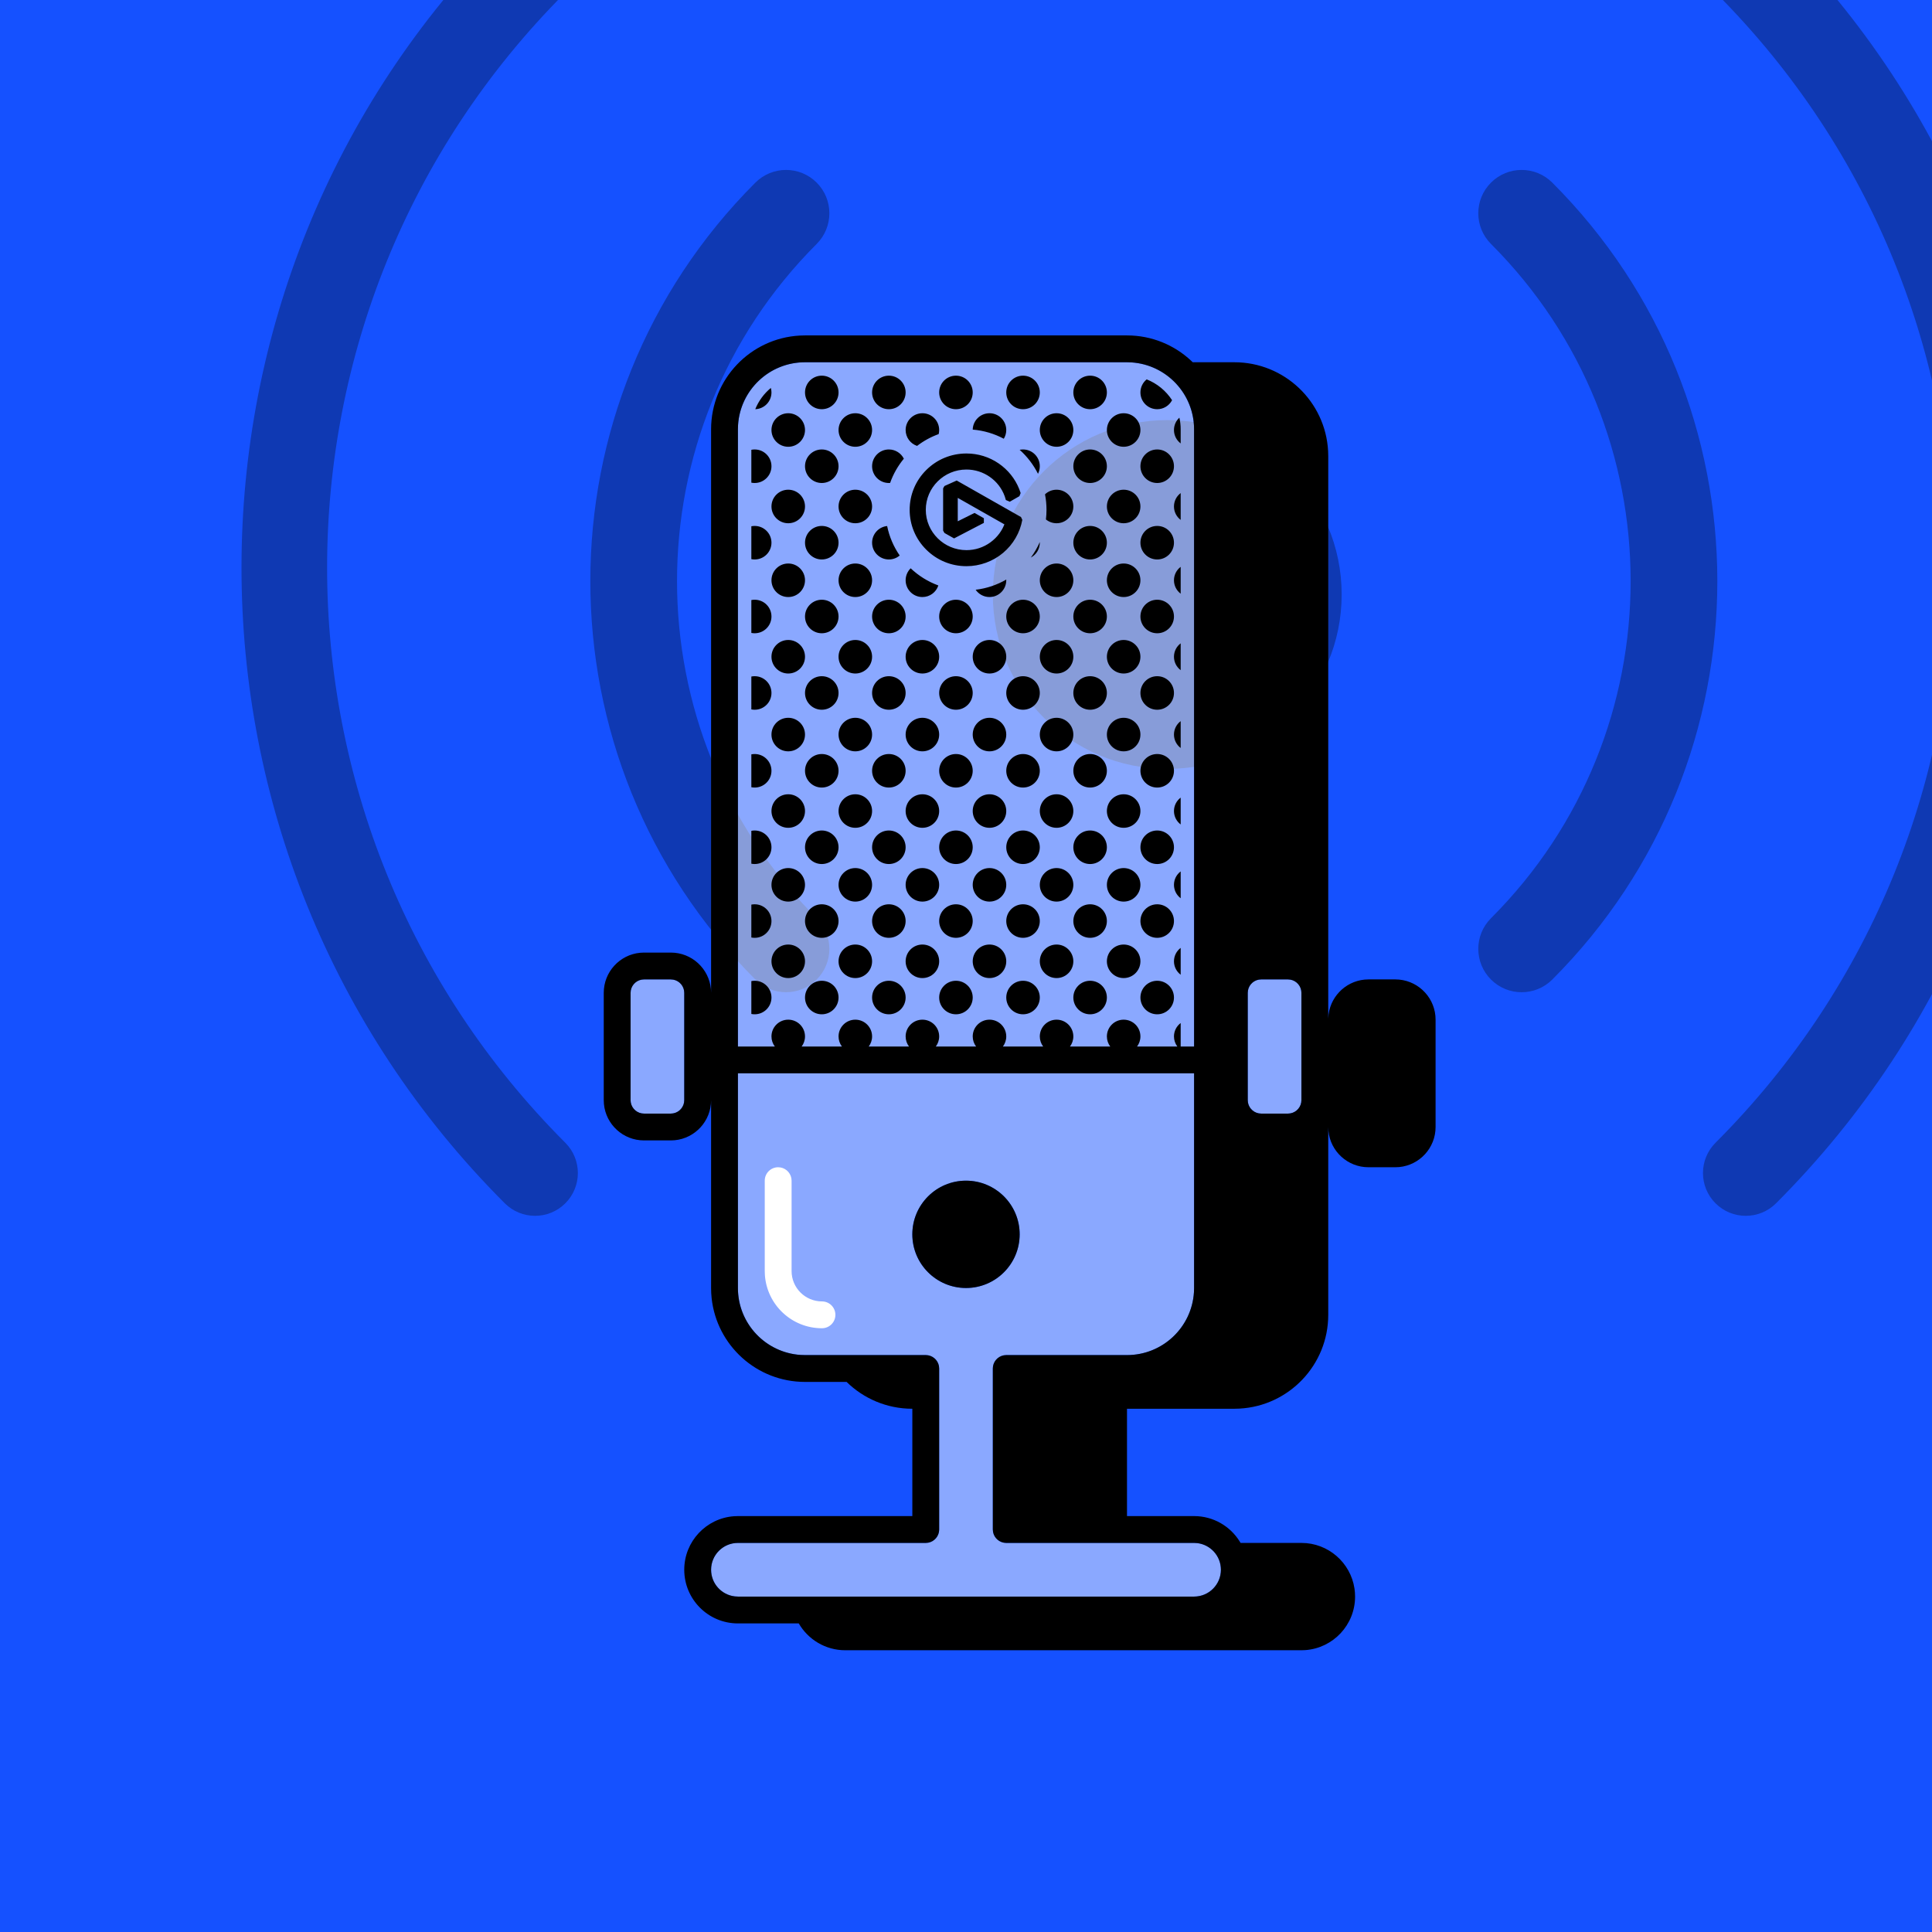 <?xml version="1.0" encoding="UTF-8"?>
<svg width="288px" height="288px" viewBox="0 0 288 288" version="1.1" xmlns="http://www.w3.org/2000/svg" xmlns:xlink="http://www.w3.org/1999/xlink">
    <!-- Generator: Sketch 64 (93537) - https://sketch.com -->
    <title>Input / Wave Stream</title>
    <desc>Created with Sketch.</desc>
    <g id="Input-/-Wave-Stream" stroke="none" stroke-width="1" fill="none" fill-rule="evenodd">
        <rect fill="#FFFFFF" x="0" y="0" width="288" height="288"></rect>
        <rect id="Background" fill="#1551FF" fill-rule="nonzero" x="0" y="0" width="288" height="288"></rect>
        <path d="M264.752,-10.131 C317.083,42.199 317.083,127.043 264.752,179.374 C262.26,181.865 258.22,181.865 255.728,179.374 C253.236,176.882 253.236,172.841 255.728,170.35 C303.075,123.003 303.075,46.239 255.728,-1.107 C253.236,-3.599 253.236,-7.639 255.728,-10.131 C258.22,-12.623 262.26,-12.623 264.752,-10.131 Z M84.272,-10.131 C86.764,-7.639 86.764,-3.599 84.272,-1.107 C36.925,46.239 36.925,123.003 84.272,170.35 C86.764,172.841 86.764,176.882 84.272,179.374 C81.78,181.865 77.74,181.865 75.248,179.374 C22.917,127.043 22.917,42.199 75.248,-10.131 C77.74,-12.623 81.78,-12.623 84.272,-10.131 Z M231.397,27.224 C264.201,60.028 264.201,113.214 231.397,146.018 C228.874,148.542 224.782,148.542 222.259,146.018 C219.736,143.495 219.736,139.404 222.259,136.88 C250.016,109.123 250.016,64.12 222.259,36.362 C219.736,33.839 219.736,29.748 222.259,27.224 C224.782,24.701 228.874,24.701 231.397,27.224 Z M121.741,27.224 C124.264,29.748 124.264,33.839 121.741,36.362 C93.984,64.12 93.984,109.123 121.741,136.88 C124.264,139.404 124.264,143.495 121.741,146.018 C119.218,148.542 115.126,148.542 112.603,146.018 C79.799,113.214 79.799,60.028 112.603,27.224 C115.126,24.701 119.218,24.701 121.741,27.224 Z M174,62.621 C188.359,62.621 200,74.262 200,88.621 C200,102.981 188.359,114.621 174,114.621 C159.641,114.621 148,102.981 148,88.621 C148,74.262 159.641,62.621 174,62.621 Z" id="Stream_bg" fill="#000000" fill-rule="nonzero" opacity="0.3"></path>
        <path d="M168,54 L168.658,54.021 C173.782,54.354 177.855,58.547 177.996,63.722 L178,64 L178,192 L177.979,192.658 C177.646,197.782 173.453,201.855 168.278,201.996 L168,202 L150,202 L149.64,202.032 C148.759,202.192 148.079,202.929 148.006,203.838 L148,204 L148,228 L148.032,228.36 C148.192,229.241 148.929,229.921 149.838,229.994 L150,230 L178,230 L178.466,230.027 C180.456,230.258 182,231.949 182,234 C182,236.142 180.316,237.891 178.2,237.995 L178,238 L110,238 L109.534,237.973 C107.544,237.742 106,236.051 106,234 C106,231.858 107.684,230.109 109.8,230.005 L110,230 L138,230 L138.36,229.968 C139.241,229.808 139.921,229.071 139.994,228.162 L140,228 L140,204 L139.968,203.64 C139.808,202.759 139.071,202.079 138.162,202.006 L138,202 L120,202 L119.342,201.979 C114.218,201.646 110.145,197.453 110.004,192.278 L110,192 L110,64 L110.021,63.342 C110.354,58.218 114.547,54.145 119.722,54.004 L120,54 L168,54 Z M144,176 C139.582,176 136,179.582 136,184 C136,188.418 139.582,192 144,192 C148.418,192 152,188.418 152,184 C152,179.582 148.418,176 144,176 Z M100,146 L100.36,146.032 C101.241,146.192 101.921,146.929 101.994,147.838 L102,148 L102,164 L101.968,164.36 C101.808,165.241 101.071,165.921 100.162,165.994 L100,166 L96,166 L95.64,165.968 C94.759,165.808 94.079,165.071 94.006,164.162 L94,164 L94,148 L94.032,147.64 C94.192,146.759 94.929,146.079 95.838,146.006 L96,146 L100,146 Z M192,146 L192.36,146.032 C193.241,146.192 193.921,146.929 193.994,147.838 L194,148 L194,164 L193.968,164.36 C193.808,165.241 193.071,165.921 192.162,165.994 L192,166 L188,166 L187.64,165.968 C186.759,165.808 186.079,165.071 186.006,164.162 L186,164 L186,148 L186.032,147.64 C186.192,146.759 186.929,146.079 187.838,146.006 L188,146 L192,146 Z" id="Icon-fill" fill="#FFFFFF" fill-rule="nonzero" opacity="0.5"></path>
        <path d="M168,50 C171.704,50 175.072,51.439 177.576,53.787 L177.812,54.014 L177.797,53.999 L184,54 C191.474,54 197.581,59.857 197.979,67.232 L198,68 L197.999,147.979 L198,148 L198,151.953 L198.004,151.767 C198.119,148.754 200.456,146.311 203.422,146.027 L204,146 L208,146 C211.119,146 213.682,148.38 213.973,151.422 L214,152 L214,168 C214,171.119 211.62,173.682 208.578,173.973 L208,174 L204,174 C200.881,174 198.318,171.62 198.027,168.578 L198,168 L198,196 C198,203.474 192.143,209.581 184.768,209.979 L184,210 L168,210 L168,225.999 L152,226 L178,226 C180.874,226 183.395,227.516 184.805,229.792 L184.93,230 L194,230 C198.007,230 201.325,232.945 201.909,236.789 L201.978,237.403 L202,238 C202,242.217 198.736,245.673 194.597,245.978 L194,246 L126,246 C123.039,246 120.454,244.391 119.07,242 L110,242 C105.582,242 102,238.418 102,234 C102,229.783 105.264,226.327 109.403,226.022 L110,226 L136,226 L136,206 L136,206 L136,210 C132.186,210 128.727,208.474 126.202,206 L120,206 C112.783,206 106.842,200.54 106.082,193.525 L106.021,192.768 L106,192 L106,164 C106,167.119 103.62,169.682 100.578,169.973 L100,170 L96,170 C92.881,170 90.318,167.62 90.027,164.578 L90,164 L90,148 C90,144.881 92.38,142.318 95.422,142.027 L96,142 L100,142 C103.119,142 105.682,144.38 105.973,147.422 L106,148 L106,64 C106,56.526 111.857,50.419 119.232,50.021 L120,50 L168,50 Z M178,160 L110,160 L110,192 C110,197.302 114.126,201.64 119.342,201.979 L120,202 L138,202 C138.982,202 139.798,202.708 139.968,203.64 L140,204 L140,228 C140,228.982 139.292,229.798 138.36,229.968 L138,230 L110,230 C107.791,230 106,231.791 106,234 C106,236.051 107.544,237.742 109.534,237.973 L110,238 L178,238 C180.209,238 182,236.209 182,234 C182,231.949 180.456,230.258 178.466,230.027 L178,230 L150,230 C149.018,230 148.202,229.292 148.032,228.36 L148,228 L148,204 C148,203.018 148.708,202.202 149.64,202.032 L150,202 L168,202 C173.302,202 177.64,197.874 177.979,192.658 L178,192 L178,160 Z M144,176 C148.418,176 152,179.582 152,184 C152,188.418 148.418,192 144,192 C139.582,192 136,188.418 136,184 C136,179.582 139.582,176 144,176 Z M100,146 L96,146 C95.018,146 94.202,146.708 94.032,147.64 L94,148 L94,164 C94,164.982 94.708,165.798 95.64,165.968 L96,166 L100,166 C100.982,166 101.798,165.292 101.968,164.36 L102,164 L102,148 C102,147.018 101.292,146.202 100.36,146.032 L100,146 Z M192,146 L188,146 C187.018,146 186.202,146.708 186.032,147.64 L186,148 L186,164 C186,164.982 186.708,165.798 187.64,165.968 L188,166 L192,166 C192.982,166 193.798,165.292 193.968,164.36 L194,164 L194,148 C194,147.018 193.292,146.202 192.36,146.032 L192,146 Z M168,54 L120,54 C114.698,54 110.36,58.126 110.021,63.342 L110,64 L110,156 L115.502,156.001 C115.188,155.583 115.001,155.063 115.001,154.5 C115.001,153.119 116.121,152 117.501,152 C118.882,152 120.001,153.119 120.001,154.5 C120.001,155.063 119.815,155.583 119.501,156.001 L125.502,156.001 C125.188,155.583 125.001,155.063 125.001,154.5 C125.001,153.119 126.121,152 127.501,152 C128.882,152 130.001,153.119 130.001,154.5 C130.001,155.063 129.815,155.583 129.501,156.001 L135.502,156.001 C135.188,155.583 135.001,155.063 135.001,154.5 C135.001,153.119 136.121,152 137.501,152 C138.882,152 140.001,153.119 140.001,154.5 C140.001,155.063 139.815,155.583 139.501,156.001 L145.502,156.001 C145.188,155.583 145.001,155.063 145.001,154.5 C145.001,153.119 146.121,152 147.501,152 C148.882,152 150.001,153.119 150.001,154.5 C150.001,155.063 149.815,155.583 149.501,156.001 L155.502,156.001 C155.188,155.583 155.001,155.063 155.001,154.5 C155.001,153.119 156.121,152 157.501,152 C158.882,152 160.001,153.119 160.001,154.5 C160.001,155.063 159.815,155.583 159.501,156.001 L165.502,156.001 C165.188,155.583 165.001,155.063 165.001,154.5 C165.001,153.119 166.121,152 167.501,152 C168.882,152 170.001,153.119 170.001,154.5 C170.001,155.063 169.815,155.583 169.501,156.001 L175.502,156.001 C175.188,155.583 175.001,155.063 175.001,154.5 C175.001,153.682 175.394,152.957 176.001,152.5 L176.001,156 L178,156 L178,64 C178,58.698 173.874,54.36 168.658,54.021 L168,54 Z M162.501,146.2 C163.882,146.2 165.001,147.319 165.001,148.7 C165.001,150.081 163.882,151.2 162.501,151.2 C161.121,151.2 160.001,150.081 160.001,148.7 C160.001,147.319 161.121,146.2 162.501,146.2 Z M132.501,146.2 C133.882,146.2 135.001,147.319 135.001,148.7 C135.001,150.081 133.882,151.2 132.501,151.2 C131.121,151.2 130.001,150.081 130.001,148.7 C130.001,147.319 131.121,146.2 132.501,146.2 Z M142.501,146.2 C143.882,146.2 145.001,147.319 145.001,148.7 C145.001,150.081 143.882,151.2 142.501,151.2 C141.121,151.2 140.001,150.081 140.001,148.7 C140.001,147.319 141.121,146.2 142.501,146.2 Z M112.501,146.2 C113.882,146.2 115.001,147.319 115.001,148.7 C115.001,150.081 113.882,151.2 112.501,151.2 C112.33,151.2 112.162,151.183 112.001,151.15 L112.001,146.25 C112.162,146.217 112.33,146.2 112.501,146.2 Z M122.501,146.2 C123.882,146.2 125.001,147.319 125.001,148.7 C125.001,150.081 123.882,151.2 122.501,151.2 C121.121,151.2 120.001,150.081 120.001,148.7 C120.001,147.319 121.121,146.2 122.501,146.2 Z M152.501,146.2 C153.882,146.2 155.001,147.319 155.001,148.7 C155.001,150.081 153.882,151.2 152.501,151.2 C151.121,151.2 150.001,150.081 150.001,148.7 C150.001,147.319 151.121,146.2 152.501,146.2 Z M172.501,146.2 C173.882,146.2 175.001,147.319 175.001,148.7 C175.001,150.081 173.882,151.2 172.501,151.2 C171.121,151.2 170.001,150.081 170.001,148.7 C170.001,147.319 171.121,146.2 172.501,146.2 Z M127.501,140.8 C128.882,140.8 130.001,141.919 130.001,143.3 C130.001,144.681 128.882,145.8 127.501,145.8 C126.121,145.8 125.001,144.681 125.001,143.3 C125.001,141.919 126.121,140.8 127.501,140.8 Z M147.501,140.8 C148.882,140.8 150.001,141.919 150.001,143.3 C150.001,144.681 148.882,145.8 147.501,145.8 C146.121,145.8 145.001,144.681 145.001,143.3 C145.001,141.919 146.121,140.8 147.501,140.8 Z M157.501,140.8 C158.882,140.8 160.001,141.919 160.001,143.3 C160.001,144.681 158.882,145.8 157.501,145.8 C156.121,145.8 155.001,144.681 155.001,143.3 C155.001,141.919 156.121,140.8 157.501,140.8 Z M167.501,140.8 C168.882,140.8 170.001,141.919 170.001,143.3 C170.001,144.681 168.882,145.8 167.501,145.8 C166.121,145.8 165.001,144.681 165.001,143.3 C165.001,141.919 166.121,140.8 167.501,140.8 Z M137.501,140.8 C138.882,140.8 140.001,141.919 140.001,143.3 C140.001,144.681 138.882,145.8 137.501,145.8 C136.121,145.8 135.001,144.681 135.001,143.3 C135.001,141.919 136.121,140.8 137.501,140.8 Z M117.501,140.8 C118.882,140.8 120.001,141.919 120.001,143.3 C120.001,144.681 118.882,145.8 117.501,145.8 C116.121,145.8 115.001,144.681 115.001,143.3 C115.001,141.919 116.121,140.8 117.501,140.8 Z M176.001,141.3 L176.001,145.3 C175.394,144.843 175.001,144.118 175.001,143.3 C175.001,142.482 175.394,141.757 176.001,141.3 Z M132.501,134.8 C133.882,134.8 135.001,135.919 135.001,137.3 C135.001,138.681 133.882,139.8 132.501,139.8 C131.121,139.8 130.001,138.681 130.001,137.3 C130.001,135.919 131.121,134.8 132.501,134.8 Z M142.501,134.8 C143.882,134.8 145.001,135.919 145.001,137.3 C145.001,138.681 143.882,139.8 142.501,139.8 C141.121,139.8 140.001,138.681 140.001,137.3 C140.001,135.919 141.121,134.8 142.501,134.8 Z M112.501,134.8 C113.882,134.8 115.001,135.919 115.001,137.3 C115.001,138.681 113.882,139.8 112.501,139.8 C112.33,139.8 112.162,139.783 112.001,139.75 L112.001,134.85 C112.162,134.817 112.33,134.8 112.501,134.8 Z M122.501,134.8 C123.882,134.8 125.001,135.919 125.001,137.3 C125.001,138.681 123.882,139.8 122.501,139.8 C121.121,139.8 120.001,138.681 120.001,137.3 C120.001,135.919 121.121,134.8 122.501,134.8 Z M152.501,134.8 C153.882,134.8 155.001,135.919 155.001,137.3 C155.001,138.681 153.882,139.8 152.501,139.8 C151.121,139.8 150.001,138.681 150.001,137.3 C150.001,135.919 151.121,134.8 152.501,134.8 Z M162.501,134.8 C163.882,134.8 165.001,135.919 165.001,137.3 C165.001,138.681 163.882,139.8 162.501,139.8 C161.121,139.8 160.001,138.681 160.001,137.3 C160.001,135.919 161.121,134.8 162.501,134.8 Z M172.501,134.8 C173.882,134.8 175.001,135.919 175.001,137.3 C175.001,138.681 173.882,139.8 172.501,139.8 C171.121,139.8 170.001,138.681 170.001,137.3 C170.001,135.919 171.121,134.8 172.501,134.8 Z M127.501,129.4 C128.882,129.4 130.001,130.519 130.001,131.9 C130.001,133.281 128.882,134.4 127.501,134.4 C126.121,134.4 125.001,133.281 125.001,131.9 C125.001,130.519 126.121,129.4 127.501,129.4 Z M147.501,129.4 C148.882,129.4 150.001,130.519 150.001,131.9 C150.001,133.281 148.882,134.4 147.501,134.4 C146.121,134.4 145.001,133.281 145.001,131.9 C145.001,130.519 146.121,129.4 147.501,129.4 Z M157.501,129.4 C158.882,129.4 160.001,130.519 160.001,131.9 C160.001,133.281 158.882,134.4 157.501,134.4 C156.121,134.4 155.001,133.281 155.001,131.9 C155.001,130.519 156.121,129.4 157.501,129.4 Z M167.501,129.4 C168.882,129.4 170.001,130.519 170.001,131.9 C170.001,133.281 168.882,134.4 167.501,134.4 C166.121,134.4 165.001,133.281 165.001,131.9 C165.001,130.519 166.121,129.4 167.501,129.4 Z M137.501,129.4 C138.882,129.4 140.001,130.519 140.001,131.9 C140.001,133.281 138.882,134.4 137.501,134.4 C136.121,134.4 135.001,133.281 135.001,131.9 C135.001,130.519 136.121,129.4 137.501,129.4 Z M117.501,129.4 C118.882,129.4 120.001,130.519 120.001,131.9 C120.001,133.281 118.882,134.4 117.501,134.4 C116.121,134.4 115.001,133.281 115.001,131.9 C115.001,130.519 116.121,129.4 117.501,129.4 Z M176.001,129.9 L176.001,133.9 C175.394,133.443 175.001,132.718 175.001,131.9 C175.001,131.082 175.394,130.357 176.001,129.9 Z M172.501,123.8 C173.882,123.8 175.001,124.919 175.001,126.3 C175.001,127.681 173.882,128.8 172.501,128.8 C171.121,128.8 170.001,127.681 170.001,126.3 C170.001,124.919 171.121,123.8 172.501,123.8 Z M132.501,123.8 C133.882,123.8 135.001,124.919 135.001,126.3 C135.001,127.681 133.882,128.8 132.501,128.8 C131.121,128.8 130.001,127.681 130.001,126.3 C130.001,124.919 131.121,123.8 132.501,123.8 Z M142.501,123.8 C143.882,123.8 145.001,124.919 145.001,126.3 C145.001,127.681 143.882,128.8 142.501,128.8 C141.121,128.8 140.001,127.681 140.001,126.3 C140.001,124.919 141.121,123.8 142.501,123.8 Z M112.501,123.8 C113.882,123.8 115.001,124.919 115.001,126.3 C115.001,127.681 113.882,128.8 112.501,128.8 C112.33,128.8 112.162,128.783 112.001,128.75 L112.001,123.85 C112.162,123.817 112.33,123.8 112.501,123.8 Z M122.501,123.8 C123.882,123.8 125.001,124.919 125.001,126.3 C125.001,127.681 123.882,128.8 122.501,128.8 C121.121,128.8 120.001,127.681 120.001,126.3 C120.001,124.919 121.121,123.8 122.501,123.8 Z M152.501,123.8 C153.882,123.8 155.001,124.919 155.001,126.3 C155.001,127.681 153.882,128.8 152.501,128.8 C151.121,128.8 150.001,127.681 150.001,126.3 C150.001,124.919 151.121,123.8 152.501,123.8 Z M162.501,123.8 C163.882,123.8 165.001,124.919 165.001,126.3 C165.001,127.681 163.882,128.8 162.501,128.8 C161.121,128.8 160.001,127.681 160.001,126.3 C160.001,124.919 161.121,123.8 162.501,123.8 Z M127.501,118.4 C128.882,118.4 130.001,119.519 130.001,120.9 C130.001,122.281 128.882,123.4 127.501,123.4 C126.121,123.4 125.001,122.281 125.001,120.9 C125.001,119.519 126.121,118.4 127.501,118.4 Z M167.501,118.4 C168.882,118.4 170.001,119.519 170.001,120.9 C170.001,122.281 168.882,123.4 167.501,123.4 C166.121,123.4 165.001,122.281 165.001,120.9 C165.001,119.519 166.121,118.4 167.501,118.4 Z M137.501,118.4 C138.882,118.4 140.001,119.519 140.001,120.9 C140.001,122.281 138.882,123.4 137.501,123.4 C136.121,123.4 135.001,122.281 135.001,120.9 C135.001,119.519 136.121,118.4 137.501,118.4 Z M117.501,118.4 C118.882,118.4 120.001,119.519 120.001,120.9 C120.001,122.281 118.882,123.4 117.501,123.4 C116.121,123.4 115.001,122.281 115.001,120.9 C115.001,119.519 116.121,118.4 117.501,118.4 Z M157.501,118.4 C158.882,118.4 160.001,119.519 160.001,120.9 C160.001,122.281 158.882,123.4 157.501,123.4 C156.121,123.4 155.001,122.281 155.001,120.9 C155.001,119.519 156.121,118.4 157.501,118.4 Z M147.501,118.4 C148.882,118.4 150.001,119.519 150.001,120.9 C150.001,122.281 148.882,123.4 147.501,123.4 C146.121,123.4 145.001,122.281 145.001,120.9 C145.001,119.519 146.121,118.4 147.501,118.4 Z M176.001,118.9 L176.001,122.9 C175.394,122.443 175.001,121.718 175.001,120.9 C175.001,120.082 175.394,119.357 176.001,118.9 Z M172.501,112.4 C173.882,112.4 175.001,113.519 175.001,114.9 C175.001,116.281 173.882,117.4 172.501,117.4 C171.121,117.4 170.001,116.281 170.001,114.9 C170.001,113.519 171.121,112.4 172.501,112.4 Z M122.501,112.4 C123.882,112.4 125.001,113.519 125.001,114.9 C125.001,116.281 123.882,117.4 122.501,117.4 C121.121,117.4 120.001,116.281 120.001,114.9 C120.001,113.519 121.121,112.4 122.501,112.4 Z M112.501,112.4 C113.882,112.4 115.001,113.519 115.001,114.9 C115.001,116.281 113.882,117.4 112.501,117.4 C112.33,117.4 112.162,117.383 112.001,117.35 L112.001,112.45 C112.162,112.417 112.33,112.4 112.501,112.4 Z M152.501,112.4 C153.882,112.4 155.001,113.519 155.001,114.9 C155.001,116.281 153.882,117.4 152.501,117.4 C151.121,117.4 150.001,116.281 150.001,114.9 C150.001,113.519 151.121,112.4 152.501,112.4 Z M162.501,112.4 C163.882,112.4 165.001,113.519 165.001,114.9 C165.001,116.281 163.882,117.4 162.501,117.4 C161.121,117.4 160.001,116.281 160.001,114.9 C160.001,113.519 161.121,112.4 162.501,112.4 Z M142.501,112.4 C143.882,112.4 145.001,113.519 145.001,114.9 C145.001,116.281 143.882,117.4 142.501,117.4 C141.121,117.4 140.001,116.281 140.001,114.9 C140.001,113.519 141.121,112.4 142.501,112.4 Z M132.501,112.4 C133.882,112.4 135.001,113.519 135.001,114.9 C135.001,116.281 133.882,117.4 132.501,117.4 C131.121,117.4 130.001,116.281 130.001,114.9 C130.001,113.519 131.121,112.4 132.501,112.4 Z M127.501,107 C128.882,107 130.001,108.119 130.001,109.5 C130.001,110.881 128.882,112 127.501,112 C126.121,112 125.001,110.881 125.001,109.5 C125.001,108.119 126.121,107 127.501,107 Z M137.501,107 C138.882,107 140.001,108.119 140.001,109.5 C140.001,110.881 138.882,112 137.501,112 C136.121,112 135.001,110.881 135.001,109.5 C135.001,108.119 136.121,107 137.501,107 Z M117.501,107 C118.882,107 120.001,108.119 120.001,109.5 C120.001,110.881 118.882,112 117.501,112 C116.121,112 115.001,110.881 115.001,109.5 C115.001,108.119 116.121,107 117.501,107 Z M157.501,107 C158.882,107 160.001,108.119 160.001,109.5 C160.001,110.881 158.882,112 157.501,112 C156.121,112 155.001,110.881 155.001,109.5 C155.001,108.119 156.121,107 157.501,107 Z M167.501,107 C168.882,107 170.001,108.119 170.001,109.5 C170.001,110.881 168.882,112 167.501,112 C166.121,112 165.001,110.881 165.001,109.5 C165.001,108.119 166.121,107 167.501,107 Z M147.501,107 C148.882,107 150.001,108.119 150.001,109.5 C150.001,110.881 148.882,112 147.501,112 C146.121,112 145.001,110.881 145.001,109.5 C145.001,108.119 146.121,107 147.501,107 Z M176.001,107.5 L176.001,111.5 C175.394,111.043 175.001,110.318 175.001,109.5 C175.001,108.682 175.394,107.957 176.001,107.5 Z M112.501,100.8 C113.882,100.8 115.001,101.919 115.001,103.3 C115.001,104.681 113.882,105.8 112.501,105.8 C112.33,105.8 112.162,105.783 112.001,105.75 L112.001,100.85 C112.162,100.817 112.33,100.8 112.501,100.8 Z M132.501,100.8 C133.882,100.8 135.001,101.919 135.001,103.3 C135.001,104.681 133.882,105.8 132.501,105.8 C131.121,105.8 130.001,104.681 130.001,103.3 C130.001,101.919 131.121,100.8 132.501,100.8 Z M152.501,100.8 C153.882,100.8 155.001,101.919 155.001,103.3 C155.001,104.681 153.882,105.8 152.501,105.8 C151.121,105.8 150.001,104.681 150.001,103.3 C150.001,101.919 151.121,100.8 152.501,100.8 Z M142.501,100.8 C143.882,100.8 145.001,101.919 145.001,103.3 C145.001,104.681 143.882,105.8 142.501,105.8 C141.121,105.8 140.001,104.681 140.001,103.3 C140.001,101.919 141.121,100.8 142.501,100.8 Z M172.501,100.8 C173.882,100.8 175.001,101.919 175.001,103.3 C175.001,104.681 173.882,105.8 172.501,105.8 C171.121,105.8 170.001,104.681 170.001,103.3 C170.001,101.919 171.121,100.8 172.501,100.8 Z M122.501,100.8 C123.882,100.8 125.001,101.919 125.001,103.3 C125.001,104.681 123.882,105.8 122.501,105.8 C121.121,105.8 120.001,104.681 120.001,103.3 C120.001,101.919 121.121,100.8 122.501,100.8 Z M162.501,100.8 C163.882,100.8 165.001,101.919 165.001,103.3 C165.001,104.681 163.882,105.8 162.501,105.8 C161.121,105.8 160.001,104.681 160.001,103.3 C160.001,101.919 161.121,100.8 162.501,100.8 Z M117.501,95.4 C118.882,95.4 120.001,96.519 120.001,97.9 C120.001,99.281 118.882,100.4 117.501,100.4 C116.121,100.4 115.001,99.281 115.001,97.9 C115.001,96.519 116.121,95.4 117.501,95.4 Z M147.501,95.4 C148.882,95.4 150.001,96.519 150.001,97.9 C150.001,99.281 148.882,100.4 147.501,100.4 C146.121,100.4 145.001,99.281 145.001,97.9 C145.001,96.519 146.121,95.4 147.501,95.4 Z M127.501,95.4 C128.882,95.4 130.001,96.519 130.001,97.9 C130.001,99.281 128.882,100.4 127.501,100.4 C126.121,100.4 125.001,99.281 125.001,97.9 C125.001,96.519 126.121,95.4 127.501,95.4 Z M137.501,95.4 C138.882,95.4 140.001,96.519 140.001,97.9 C140.001,99.281 138.882,100.4 137.501,100.4 C136.121,100.4 135.001,99.281 135.001,97.9 C135.001,96.519 136.121,95.4 137.501,95.4 Z M167.501,95.4 C168.882,95.4 170.001,96.519 170.001,97.9 C170.001,99.281 168.882,100.4 167.501,100.4 C166.121,100.4 165.001,99.281 165.001,97.9 C165.001,96.519 166.121,95.4 167.501,95.4 Z M157.501,95.4 C158.882,95.4 160.001,96.519 160.001,97.9 C160.001,99.281 158.882,100.4 157.501,100.4 C156.121,100.4 155.001,99.281 155.001,97.9 C155.001,96.519 156.121,95.4 157.501,95.4 Z M176.001,95.9 L176.001,99.9 C175.394,99.443 175.001,98.718 175.001,97.9 C175.001,97.082 175.394,96.357 176.001,95.9 Z M132.501,89.4 C133.882,89.4 135.001,90.519 135.001,91.9 C135.001,93.281 133.882,94.4 132.501,94.4 C131.121,94.4 130.001,93.281 130.001,91.9 C130.001,90.519 131.121,89.4 132.501,89.4 Z M112.501,89.4 C113.882,89.4 115.001,90.519 115.001,91.9 C115.001,93.281 113.882,94.4 112.501,94.4 C112.33,94.4 112.162,94.383 112.001,94.35 L112.001,89.45 C112.162,89.417 112.33,89.4 112.501,89.4 Z M152.501,89.4 C153.882,89.4 155.001,90.519 155.001,91.9 C155.001,93.281 153.882,94.4 152.501,94.4 C151.121,94.4 150.001,93.281 150.001,91.9 C150.001,90.519 151.121,89.4 152.501,89.4 Z M172.501,89.4 C173.882,89.4 175.001,90.519 175.001,91.9 C175.001,93.281 173.882,94.4 172.501,94.4 C171.121,94.4 170.001,93.281 170.001,91.9 C170.001,90.519 171.121,89.4 172.501,89.4 Z M142.501,89.4 C143.882,89.4 145.001,90.519 145.001,91.9 C145.001,93.281 143.882,94.4 142.501,94.4 C141.121,94.4 140.001,93.281 140.001,91.9 C140.001,90.519 141.121,89.4 142.501,89.4 Z M162.501,89.4 C163.882,89.4 165.001,90.519 165.001,91.9 C165.001,93.281 163.882,94.4 162.501,94.4 C161.121,94.4 160.001,93.281 160.001,91.9 C160.001,90.519 161.121,89.4 162.501,89.4 Z M122.501,89.4 C123.882,89.4 125.001,90.519 125.001,91.9 C125.001,93.281 123.882,94.4 122.501,94.4 C121.121,94.4 120.001,93.281 120.001,91.9 C120.001,90.519 121.121,89.4 122.501,89.4 Z M127.501,84 C128.882,84 130.001,85.119 130.001,86.5 C130.001,87.881 128.882,89 127.501,89 C126.121,89 125.001,87.881 125.001,86.5 C125.001,85.119 126.121,84 127.501,84 Z M135.751,84.715 C136.928,85.829 138.329,86.707 139.879,87.274 L139.874,87.29 C139.543,88.284 138.606,89 137.501,89 C136.121,89 135.001,87.881 135.001,86.5 C135.001,85.801 135.288,85.169 135.751,84.715 Z M149.999,86.395 L150.001,86.5 L150.001,86.5 C150.001,87.881 148.882,89 147.501,89 C146.645,89 145.89,88.57 145.439,87.914 C147.085,87.718 148.628,87.188 149.999,86.395 Z M157.501,84 C158.882,84 160.001,85.119 160.001,86.5 C160.001,87.881 158.882,89 157.501,89 C156.121,89 155.001,87.881 155.001,86.5 C155.001,85.119 156.121,84 157.501,84 Z M167.501,84 C168.882,84 170.001,85.119 170.001,86.5 C170.001,87.881 168.882,89 167.501,89 C166.121,89 165.001,87.881 165.001,86.5 C165.001,85.119 166.121,84 167.501,84 Z M117.501,84 C118.882,84 120.001,85.119 120.001,86.5 C120.001,87.881 118.882,89 117.501,89 C116.121,89 115.001,87.881 115.001,86.5 C115.001,85.119 116.121,84 117.501,84 Z M176.001,84.5 L176.001,88.5 C175.394,88.043 175.001,87.318 175.001,86.5 C175.001,85.682 175.394,84.957 176.001,84.5 Z M144.066,67.6 C145.792,67.6 147.454,68.113 148.869,69.083 C150.252,70.031 151.311,71.348 151.93,72.892 C152.01,73.089 152.082,73.293 152.147,73.498 L152.147,73.498 L151.964,73.964 L150.531,74.788 L149.944,74.54 C149.897,74.357 149.842,74.174 149.778,73.997 C148.921,71.602 146.626,69.992 144.066,69.992 C140.724,69.992 138.006,72.688 138.006,76 C138.006,79.312 140.724,82.008 144.066,82.008 C145.365,82.008 146.603,81.605 147.649,80.842 C148.674,80.094 149.424,79.07 149.806,77.94 L149.803,77.945 L149.716,78.16 L142.772,74.22 L142.772,77.708 L145.272,76.462 L146.662,77.25 L146.663,77.945 L142.222,80.259 L140.791,79.45 L140.588,79.102 L140.588,72.796 L140.789,72.448 L142.614,71.631 L152.198,77.074 L152.394,77.493 C152.048,79.405 151.033,81.15 149.534,82.412 C148.009,83.694 146.068,84.4 144.066,84.4 C141.806,84.4 139.68,83.526 138.081,81.941 C136.482,80.355 135.601,78.244 135.601,76 C135.601,73.756 136.482,71.645 138.081,70.059 C139.68,68.474 141.806,67.6 144.066,67.6 Z M132.243,78.413 C132.571,80.018 133.218,81.506 134.116,82.807 L134.099,82.823 C133.666,83.183 133.109,83.4 132.501,83.4 C131.121,83.4 130.001,82.281 130.001,80.9 C130.001,79.607 130.984,78.543 132.243,78.413 Z M112.501,78.4 C113.882,78.4 115.001,79.519 115.001,80.9 C115.001,82.281 113.882,83.4 112.501,83.4 C112.33,83.4 112.162,83.383 112.001,83.35 L112.001,78.45 C112.162,78.417 112.33,78.4 112.501,78.4 Z M172.501,78.4 C173.882,78.4 175.001,79.519 175.001,80.9 C175.001,82.281 173.882,83.4 172.501,83.4 C171.121,83.4 170.001,82.281 170.001,80.9 C170.001,79.519 171.121,78.4 172.501,78.4 Z M122.501,78.4 C123.882,78.4 125.001,79.519 125.001,80.9 C125.001,82.281 123.882,83.4 122.501,83.4 C121.121,83.4 120.001,82.281 120.001,80.9 C120.001,79.519 121.121,78.4 122.501,78.4 Z M162.501,78.4 C163.882,78.4 165.001,79.519 165.001,80.9 C165.001,82.281 163.882,83.4 162.501,83.4 C161.121,83.4 160.001,82.281 160.001,80.9 C160.001,79.519 161.121,78.4 162.501,78.4 Z M154.999,80.806 C155.001,80.837 155.001,80.868 155.001,80.9 C155.001,81.86 154.46,82.693 153.667,83.112 C154.192,82.399 154.64,81.626 154.999,80.806 Z M127.501,73 C128.882,73 130.001,74.119 130.001,75.5 C130.001,76.881 128.882,78 127.501,78 C126.121,78 125.001,76.881 125.001,75.5 C125.001,74.119 126.121,73 127.501,73 Z M157.501,73 C158.882,73 160.001,74.119 160.001,75.5 C160.001,76.881 158.882,78 157.501,78 C156.899,78 156.346,77.787 155.914,77.432 C155.971,76.962 156,76.484 156,76 C156,75.21 155.924,74.437 155.778,73.689 C156.226,73.262 156.833,73 157.501,73 Z M167.501,73 C168.882,73 170.001,74.119 170.001,75.5 C170.001,76.881 168.882,78 167.501,78 C166.121,78 165.001,76.881 165.001,75.5 C165.001,74.119 166.121,73 167.501,73 Z M117.501,73 C118.882,73 120.001,74.119 120.001,75.5 C120.001,76.881 118.882,78 117.501,78 C116.121,78 115.001,76.881 115.001,75.5 C115.001,74.119 116.121,73 117.501,73 Z M176.001,73.5 L176.001,77.5 C175.394,77.043 175.001,76.318 175.001,75.5 C175.001,74.682 175.394,73.957 176.001,73.5 Z M132.501,67 C133.477,67 134.323,67.559 134.735,68.375 C133.855,69.442 133.156,70.663 132.686,71.992 C132.626,71.998 132.564,72 132.501,72 C131.121,72 130.001,70.881 130.001,69.5 C130.001,68.119 131.121,67 132.501,67 Z M172.501,67 C173.882,67 175.001,68.119 175.001,69.5 C175.001,70.881 173.882,72 172.501,72 C171.121,72 170.001,70.881 170.001,69.5 C170.001,68.119 171.121,67 172.501,67 Z M112.501,67 C113.882,67 115.001,68.119 115.001,69.5 C115.001,70.881 113.882,72 112.501,72 C112.33,72 112.162,71.983 112.001,71.95 L112.001,67.05 C112.162,67.017 112.33,67 112.501,67 Z M122.501,67 C123.882,67 125.001,68.119 125.001,69.5 C125.001,70.881 123.882,72 122.501,72 C121.121,72 120.001,70.881 120.001,69.5 C120.001,68.119 121.121,67 122.501,67 Z M162.501,67 C163.882,67 165.001,68.119 165.001,69.5 C165.001,70.881 163.882,72 162.501,72 C161.121,72 160.001,70.881 160.001,69.5 C160.001,68.119 161.121,67 162.501,67 Z M152.501,67 C153.882,67 155.001,68.119 155.001,69.5 C155.001,69.906 154.905,70.289 154.733,70.628 C154.051,69.268 153.119,68.056 151.996,67.052 C152.158,67.018 152.328,67 152.501,67 Z M127.501,61.6 C128.882,61.6 130.001,62.719 130.001,64.1 C130.001,65.481 128.882,66.6 127.501,66.6 C126.121,66.6 125.001,65.481 125.001,64.1 C125.001,62.719 126.121,61.6 127.501,61.6 Z M117.501,61.6 C118.882,61.6 120.001,62.719 120.001,64.1 C120.001,65.481 118.882,66.6 117.501,66.6 C116.121,66.6 115.001,65.481 115.001,64.1 C115.001,62.719 116.121,61.6 117.501,61.6 Z M157.501,61.6 C158.882,61.6 160.001,62.719 160.001,64.1 C160.001,65.481 158.882,66.6 157.501,66.6 C156.121,66.6 155.001,65.481 155.001,64.1 C155.001,62.719 156.121,61.6 157.501,61.6 Z M167.501,61.6 C168.882,61.6 170.001,62.719 170.001,64.1 C170.001,65.481 168.882,66.6 167.501,66.6 C166.121,66.6 165.001,65.481 165.001,64.1 C165.001,62.719 166.121,61.6 167.501,61.6 Z M137.501,61.6 C138.882,61.6 140.001,62.719 140.001,64.1 C140.001,64.31 139.975,64.514 139.926,64.709 C138.758,65.131 137.674,65.729 136.706,66.471 C135.715,66.139 135.001,65.203 135.001,64.1 C135.001,62.719 136.121,61.6 137.501,61.6 Z M175.811,62.258 C175.936,62.819 176.001,63.402 176.001,64 L176.001,66.1 C175.394,65.643 175.001,64.918 175.001,64.1 C175.001,63.371 175.313,62.715 175.811,62.258 Z M147.501,61.6 C148.882,61.6 150.001,62.719 150.001,64.1 C150.001,64.577 149.867,65.024 149.635,65.403 C148.233,64.656 146.666,64.179 145.003,64.041 L145.001,64.1 C145.001,62.719 146.121,61.6 147.501,61.6 Z M142.501,56 C143.882,56 145.001,57.119 145.001,58.5 C145.001,59.881 143.882,61 142.501,61 C141.121,61 140.001,59.881 140.001,58.5 C140.001,57.119 141.121,56 142.501,56 Z M122.501,56 C123.882,56 125.001,57.119 125.001,58.5 C125.001,59.881 123.882,61 122.501,61 C121.121,61 120.001,59.881 120.001,58.5 C120.001,57.119 121.121,56 122.501,56 Z M152.501,56 C153.882,56 155.001,57.119 155.001,58.5 C155.001,59.881 153.882,61 152.501,61 C151.121,61 150.001,59.881 150.001,58.5 C150.001,57.119 151.121,56 152.501,56 Z M162.501,56 C163.882,56 165.001,57.119 165.001,58.5 C165.001,59.881 163.882,61 162.501,61 C161.121,61 160.001,59.881 160.001,58.5 C160.001,57.119 161.121,56 162.501,56 Z M170.933,56.553 C172.495,57.17 173.817,58.263 174.719,59.654 L174.686,59.717 C174.258,60.482 173.44,61 172.501,61 C171.121,61 170.001,59.881 170.001,58.5 C170.001,57.713 170.365,57.011 170.933,56.553 Z M132.501,56 C133.882,56 135.001,57.119 135.001,58.5 C135.001,59.881 133.882,61 132.501,61 C131.121,61 130.001,59.881 130.001,58.5 C130.001,57.119 131.121,56 132.501,56 Z M114.91,57.829 C114.97,58.043 115.001,58.268 115.001,58.5 C115.001,59.853 113.927,60.955 112.585,60.999 C113.087,59.756 113.893,58.669 114.91,57.829 Z" id="shadow-with-outline" fill="#000000" fill-rule="nonzero"></path>
        <path d="M116,174 C116.982,174 117.798,174.708 117.968,175.64 L118,176 L118,189.469 C118,191.972 120.028,194 122.531,194 C123.635,194 124.531,194.895 124.531,196 C124.531,197.105 123.635,198 122.531,198 C118.024,198 114.334,194.506 114.021,190.079 L114,189.469 L114,176 C114,174.895 114.895,174 116,174 Z" id="Highlight" fill="#FFFFFF" fill-rule="nonzero"></path>
    </g>
</svg>